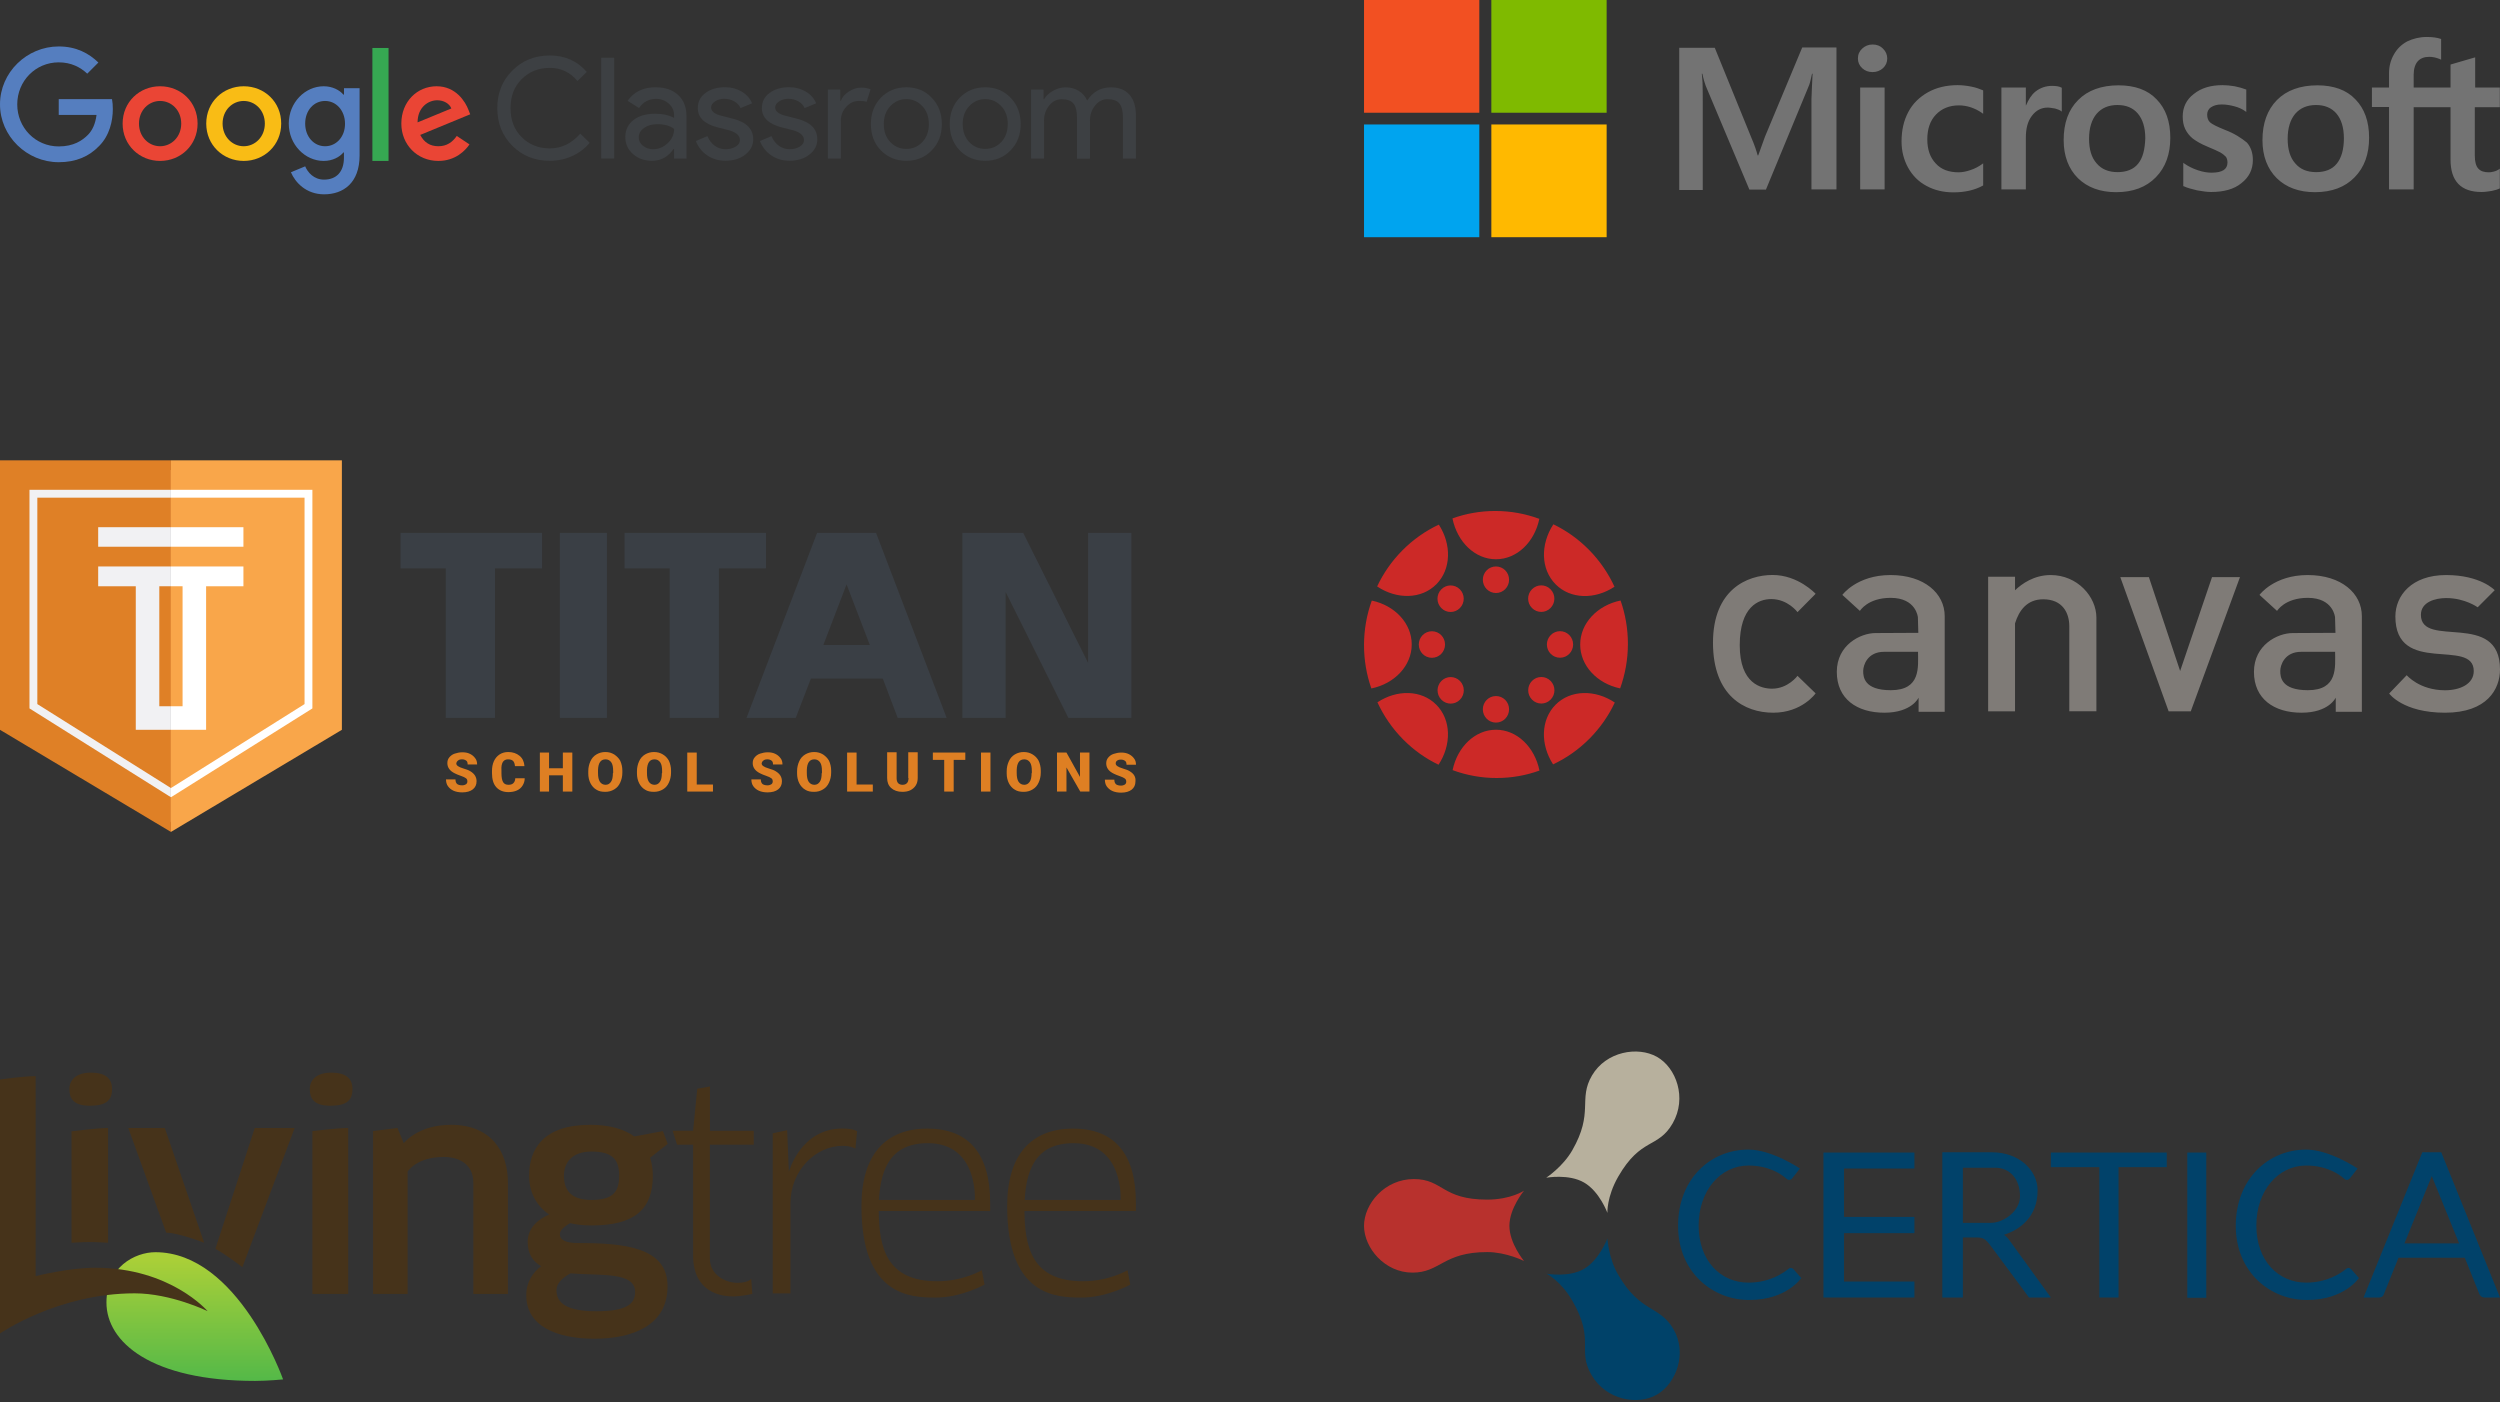 <svg width="592" height="332" viewBox="0 0 592 332" fill="none" xmlns="http://www.w3.org/2000/svg">
<rect x="0" y="0" width="592" height="332" fill="#333333" stroke="none"/>
<g clip-path="url(#clip0)">
<path d="M13.908 23.47V27.22H22.859C22.587 29.328 21.879 30.864 20.824 31.934C19.514 33.244 17.479 34.675 13.908 34.675C8.393 34.675 4.084 30.232 4.084 24.72C4.084 19.208 8.393 14.765 13.908 14.765C16.877 14.765 19.061 15.94 20.659 17.446L23.296 14.81C21.066 12.642 18.082 11 13.908 11C6.359 11 0 17.145 0 24.705C0 32.265 6.359 38.41 13.908 38.41C17.992 38.41 21.066 37.069 23.477 34.569C25.948 32.099 26.716 28.62 26.716 25.819C26.716 24.946 26.656 24.148 26.52 23.47H13.908Z" fill="#557EBF"/>
<path d="M37.912 20.428C33.03 20.428 29.037 24.148 29.037 29.268C29.037 34.358 33.03 38.108 37.912 38.108C42.794 38.108 46.788 34.358 46.788 29.268C46.788 24.133 42.81 20.428 37.912 20.428ZM37.912 34.63C35.23 34.63 32.91 32.416 32.91 29.268C32.91 26.09 35.23 23.907 37.912 23.907C40.594 23.907 42.915 26.09 42.915 29.268C42.915 32.416 40.594 34.63 37.912 34.63Z" fill="#EA4535"/>
<path d="M81.444 22.401H81.308C80.435 21.361 78.762 20.428 76.652 20.428C72.237 20.428 68.38 24.283 68.38 29.268C68.38 34.238 72.237 38.108 76.652 38.108C78.777 38.108 80.45 37.16 81.308 36.105H81.444V37.34C81.444 40.714 79.636 42.536 76.728 42.536C74.347 42.536 72.87 40.834 72.267 39.389L68.892 40.789C69.872 43.139 72.448 46.015 76.743 46.015C81.293 46.015 85.151 43.334 85.151 36.798V20.88H81.459V22.401H81.444ZM76.984 34.63C74.302 34.63 72.267 32.34 72.267 29.268C72.267 26.151 74.302 23.907 76.984 23.907C79.636 23.907 81.7 26.196 81.7 29.298C81.715 32.386 79.636 34.63 76.984 34.63Z" fill="#557EBF"/>
<path d="M57.712 20.428C52.83 20.428 48.837 24.148 48.837 29.268C48.837 34.358 52.83 38.108 57.712 38.108C62.594 38.108 66.587 34.358 66.587 29.268C66.603 24.133 62.609 20.428 57.712 20.428ZM57.712 34.63C55.03 34.63 52.709 32.416 52.709 29.268C52.709 26.09 55.03 23.907 57.712 23.907C60.394 23.907 62.715 26.09 62.715 29.268C62.715 32.416 60.394 34.63 57.712 34.63Z" fill="#F9BC15"/>
<path d="M88.18 11.361H92.007V38.108H88.18V11.361Z" fill="#36A852"/>
<path d="M103.806 34.63C101.832 34.63 100.431 33.726 99.511 31.949L111.34 27.069L110.948 26.06C110.21 24.087 107.965 20.428 103.384 20.428C98.833 20.428 95.036 24.012 95.036 29.268C95.036 34.238 98.788 38.108 103.806 38.108C107.859 38.108 110.21 35.623 111.174 34.193L108.161 32.19C107.166 33.651 105.795 34.63 103.806 34.63ZM103.535 23.741C105.102 23.741 106.443 24.554 106.88 25.684L98.879 28.982C98.894 25.277 101.531 23.741 103.535 23.741Z" fill="#EA4535"/>
<path d="M130.175 38.078C126.634 38.078 123.681 36.889 121.3 34.509C118.949 32.13 117.759 29.163 117.759 25.609C117.759 22.054 118.934 19.102 121.3 16.738C123.651 14.344 126.619 13.139 130.175 13.139C133.776 13.139 136.7 14.434 138.945 17.039L136.745 19.178C135.027 17.115 132.842 16.075 130.175 16.075C127.523 16.075 125.323 16.964 123.53 18.741C121.767 20.503 120.893 22.792 120.893 25.609C120.893 28.425 121.767 30.714 123.53 32.476C125.308 34.253 127.523 35.142 130.175 35.142C132.948 35.142 135.374 33.982 137.408 31.648L139.638 33.816C138.508 35.172 137.107 36.226 135.464 36.964C133.822 37.702 132.059 38.078 130.175 38.078Z" fill="#3D4043"/>
<path d="M145.439 13.666V37.536H142.365V13.666H145.439Z" fill="#3D4043"/>
<path d="M155.219 20.669C157.494 20.669 159.272 21.271 160.583 22.491C161.894 23.696 162.557 25.368 162.557 27.476V37.551H159.619V35.277H159.483C158.217 37.145 156.53 38.079 154.42 38.079C152.612 38.079 151.105 37.551 149.899 36.482C148.694 35.413 148.076 34.088 148.076 32.476C148.076 30.789 148.709 29.449 149.99 28.44C151.271 27.431 152.973 26.934 155.113 26.934C156.936 26.934 158.443 27.265 159.619 27.928V27.235C159.619 26.166 159.197 25.262 158.353 24.524C157.509 23.786 156.514 23.41 155.384 23.41C153.667 23.41 152.31 24.133 151.316 25.579L148.619 23.877C150.11 21.738 152.31 20.669 155.219 20.669ZM151.256 32.536C151.256 33.335 151.602 33.997 152.28 34.539C152.958 35.066 153.757 35.338 154.661 35.338C155.957 35.338 157.102 34.856 158.112 33.907C159.121 32.958 159.634 31.829 159.634 30.533C158.684 29.78 157.343 29.404 155.625 29.404C154.375 29.404 153.335 29.705 152.506 30.308C151.662 30.91 151.256 31.648 151.256 32.536Z" fill="#3D4043"/>
<path d="M178.364 33.003C178.364 34.418 177.746 35.623 176.495 36.602C175.245 37.581 173.677 38.063 171.794 38.063C170.151 38.063 168.705 37.641 167.454 36.783C166.204 35.924 165.315 34.795 164.787 33.394L167.514 32.235C167.921 33.214 168.494 33.967 169.262 34.524C170.031 35.066 170.875 35.337 171.779 35.337C172.758 35.337 173.572 35.126 174.235 34.705C174.898 34.283 175.214 33.786 175.214 33.199C175.214 32.159 174.416 31.391 172.819 30.894L170.016 30.186C166.836 29.388 165.239 27.852 165.239 25.593C165.239 24.102 165.842 22.912 167.062 22.009C168.283 21.105 169.82 20.653 171.719 20.653C173.165 20.653 174.476 21 175.636 21.692C176.797 22.385 177.625 23.304 178.092 24.464L175.365 25.593C175.049 24.9 174.551 24.373 173.843 23.982C173.135 23.59 172.366 23.394 171.493 23.394C170.694 23.394 169.971 23.59 169.338 23.997C168.705 24.403 168.388 24.885 168.388 25.457C168.388 26.391 169.262 27.054 171.025 27.461L173.497 28.093C176.751 28.906 178.364 30.533 178.364 33.003Z" fill="#3D4043"/>
<path d="M193.538 33.003C193.538 34.418 192.92 35.623 191.669 36.602C190.418 37.581 188.851 38.063 186.968 38.063C185.325 38.063 183.879 37.641 182.628 36.783C181.377 35.924 180.488 34.795 179.961 33.394L182.688 32.235C183.095 33.214 183.668 33.967 184.436 34.524C185.205 35.066 186.049 35.337 186.953 35.337C187.932 35.337 188.746 35.126 189.409 34.705C190.072 34.283 190.388 33.786 190.388 33.199C190.388 32.159 189.59 31.391 187.992 30.894L185.19 30.186C182.01 29.388 180.413 27.852 180.413 25.593C180.413 24.102 181.016 22.912 182.236 22.009C183.457 21.105 184.994 20.653 186.892 20.653C188.339 20.653 189.65 21 190.81 21.692C191.97 22.385 192.799 23.304 193.266 24.464L190.539 25.593C190.223 24.9 189.725 24.373 189.017 23.982C188.309 23.59 187.54 23.394 186.666 23.394C185.868 23.394 185.144 23.59 184.512 23.997C183.879 24.403 183.562 24.885 183.562 25.457C183.562 26.391 184.436 27.054 186.199 27.461L188.67 28.093C191.925 28.906 193.538 30.533 193.538 33.003Z" fill="#3D4043"/>
<path d="M199.113 37.536H196.039V21.211H198.977V23.877H199.113C199.429 23.003 200.062 22.265 201.027 21.663C201.991 21.045 202.94 20.744 203.875 20.744C204.764 20.744 205.517 20.88 206.15 21.151L205.216 24.118C204.839 23.967 204.236 23.892 203.407 23.892C202.247 23.892 201.238 24.359 200.394 25.292C199.535 26.226 199.113 27.31 199.113 28.56V37.536Z" fill="#3D4043"/>
<path d="M206.225 29.374C206.225 26.859 207.008 24.78 208.59 23.139C210.188 21.497 212.207 20.669 214.633 20.669C217.059 20.669 219.063 21.497 220.63 23.139C222.227 24.78 223.026 26.859 223.026 29.374C223.026 31.904 222.227 33.982 220.63 35.609C219.048 37.25 217.044 38.079 214.633 38.079C212.207 38.079 210.203 37.25 208.59 35.609C207.008 33.967 206.225 31.889 206.225 29.374ZM209.283 29.374C209.283 31.136 209.796 32.551 210.82 33.636C211.845 34.72 213.111 35.262 214.618 35.262C216.124 35.262 217.39 34.72 218.415 33.636C219.44 32.551 219.952 31.121 219.952 29.374C219.952 27.642 219.44 26.226 218.415 25.142C217.375 24.027 216.094 23.47 214.618 23.47C213.126 23.47 211.86 24.027 210.82 25.142C209.796 26.226 209.283 27.642 209.283 29.374Z" fill="#3D4043"/>
<path d="M224.895 29.374C224.895 26.859 225.678 24.78 227.26 23.139C228.858 21.497 230.877 20.669 233.303 20.669C235.729 20.669 237.733 21.497 239.3 23.139C240.897 24.78 241.696 26.859 241.696 29.374C241.696 31.904 240.897 33.982 239.3 35.609C237.718 37.25 235.714 38.079 233.303 38.079C230.877 38.079 228.873 37.25 227.26 35.609C225.693 33.967 224.895 31.889 224.895 29.374ZM227.968 29.374C227.968 31.136 228.481 32.551 229.505 33.636C230.53 34.72 231.796 35.262 233.303 35.262C234.81 35.262 236.075 34.72 237.1 33.636C238.125 32.551 238.637 31.121 238.637 29.374C238.637 27.642 238.125 26.226 237.1 25.142C236.06 24.027 234.779 23.47 233.303 23.47C231.811 23.47 230.545 24.027 229.505 25.142C228.481 26.226 227.968 27.642 227.968 29.374Z" fill="#3D4043"/>
<path d="M247.241 37.536H244.167V21.211H247.105V23.485H247.241C247.708 22.687 248.431 22.024 249.396 21.482C250.36 20.955 251.324 20.684 252.274 20.684C253.479 20.684 254.534 20.955 255.438 21.512C256.342 22.069 257.02 22.837 257.442 23.816C258.798 21.723 260.682 20.684 263.078 20.684C264.961 20.684 266.423 21.256 267.448 22.416C268.472 23.575 268.985 25.217 268.985 27.355V37.551H265.911V27.822C265.911 26.286 265.624 25.187 265.082 24.509C264.524 23.831 263.59 23.485 262.279 23.485C261.104 23.485 260.109 23.982 259.311 24.991C258.512 26 258.105 27.175 258.105 28.53V37.566H255.031V27.837C255.031 26.301 254.745 25.202 254.203 24.524C253.645 23.846 252.711 23.5 251.4 23.5C250.224 23.5 249.23 23.997 248.431 25.006C247.633 26 247.226 27.19 247.226 28.545V37.536H247.241Z" fill="#3D4043"/>
</g>
<path d="M357.351 167.966C357.351 169.709 355.966 171.11 354.244 171.11C352.521 171.11 351.136 169.709 351.136 167.966C351.136 166.224 352.521 164.823 354.244 164.823C355.966 164.823 357.351 166.224 357.351 167.966ZM354.244 172.801C349.279 172.801 345.107 176.868 343.976 182.369C347.218 183.565 350.731 184.231 354.396 184.231C357.959 184.231 361.371 183.616 364.546 182.471C363.414 176.919 359.243 172.801 354.244 172.801ZM367.18 161.235C368.396 162.465 368.396 164.447 367.18 165.677C365.964 166.907 364.005 166.907 362.789 165.677C361.573 164.447 361.573 162.465 362.789 161.235C363.988 160.005 365.964 160.005 367.18 161.235ZM368.346 166.89C364.833 170.444 364.731 176.304 367.771 181.002C370.896 179.533 373.851 177.483 376.435 174.869C378.952 172.323 380.944 169.436 382.38 166.36C377.719 163.234 371.875 163.319 368.346 166.89ZM369.41 149.463C371.132 149.463 372.517 150.864 372.517 152.607C372.517 154.35 371.132 155.751 369.41 155.751C367.687 155.751 366.302 154.35 366.302 152.607C366.302 150.881 367.704 149.463 369.41 149.463ZM374.189 152.624C374.189 157.647 378.209 161.867 383.647 163.012C384.829 159.731 385.487 156.178 385.487 152.47C385.487 148.865 384.879 145.414 383.748 142.202C378.276 143.33 374.189 147.567 374.189 152.624ZM362.772 139.537C363.988 138.307 365.947 138.307 367.163 139.537C368.379 140.767 368.379 142.749 367.163 143.979C365.947 145.209 363.988 145.209 362.772 143.979C361.556 142.749 361.556 140.767 362.772 139.537ZM368.363 138.358C371.875 141.912 377.668 142.014 382.312 138.939C380.86 135.778 378.833 132.789 376.249 130.175C373.733 127.629 370.879 125.613 367.839 124.161C364.748 128.876 364.816 134.77 368.363 138.358ZM351.136 137.282C351.136 135.539 352.521 134.138 354.244 134.138C355.966 134.138 357.351 135.539 357.351 137.282C357.351 139.025 355.966 140.425 354.244 140.425C352.521 140.425 351.136 139.007 351.136 137.282ZM354.244 132.43C359.209 132.43 363.38 128.364 364.512 122.862C361.269 121.666 357.757 121 354.092 121C350.528 121 347.117 121.615 343.942 122.76C345.073 128.312 349.245 132.43 354.244 132.43ZM341.307 143.996C340.091 142.766 340.091 140.784 341.307 139.554C342.523 138.324 344.482 138.324 345.698 139.554C346.914 140.784 346.914 142.766 345.698 143.996C344.499 145.226 342.523 145.226 341.307 143.996ZM340.142 138.341C343.655 134.787 343.756 128.927 340.716 124.229C337.592 125.698 334.636 127.749 332.052 130.362C329.536 132.908 327.543 135.795 326.107 138.871C330.769 141.997 336.612 141.912 340.142 138.341ZM339.078 155.768C337.355 155.768 335.97 154.367 335.97 152.624C335.97 150.881 337.355 149.48 339.078 149.48C340.8 149.48 342.185 150.881 342.185 152.624C342.185 154.367 340.784 155.768 339.078 155.768ZM334.298 152.607C334.298 147.584 330.279 143.364 324.841 142.219C323.659 145.5 323 149.053 323 152.761C323 156.366 323.608 159.817 324.74 163.029C330.211 161.901 334.298 157.664 334.298 152.607ZM345.715 165.694C344.499 166.924 342.54 166.924 341.324 165.694C340.108 164.464 340.108 162.482 341.324 161.252C342.54 160.022 344.499 160.022 345.715 161.252C346.931 162.482 346.931 164.464 345.715 165.694ZM340.125 166.89C336.612 163.336 330.819 163.234 326.175 166.309C327.627 169.47 329.654 172.46 332.238 175.074C334.754 177.619 337.609 179.635 340.648 181.087C343.739 176.372 343.672 170.461 340.125 166.89Z" fill="#CC2927"/>
<path d="M429.938 140.613L425.649 144.953C425.649 144.953 423.369 141.861 419.434 141.861C416.427 141.861 411.969 143.655 411.969 152.795C411.969 161.935 417.103 163.08 419.619 163.08C423.419 163.08 425.649 160.039 425.649 160.039L429.938 164.191C429.938 164.191 426.729 168.769 419.907 168.769C413.084 168.769 405.636 164.737 405.636 152.197C405.636 139.657 413.675 136.154 419.755 136.154C425.834 136.154 429.938 140.613 429.938 140.613ZM460.506 145.91C460.506 151.309 460.506 168.547 460.506 168.547H454.325V165.199C454.325 165.199 452.738 168.769 446.219 168.769C439.7 168.769 434.954 165.489 434.954 159.099C434.954 152.71 440.561 149.908 444.142 149.908C447.722 149.908 454.258 149.856 454.258 149.856L454.156 146.166C454.156 146.166 453.768 141.57 447.705 141.57C442.25 141.57 440.426 144.663 440.426 144.663L436.271 140.87C436.271 140.87 439.683 136.171 447.671 136.171C455.659 136.171 460.506 140.511 460.506 145.91ZM454.19 154.35C453.65 154.35 450.036 154.35 446.134 154.35C442.233 154.35 441.203 157.493 441.203 158.894C441.203 160.295 441.406 163.439 447.739 163.439C454.933 163.439 454.19 157.903 454.19 154.35ZM559.287 145.91C559.287 151.309 559.287 168.547 559.287 168.547H553.106V165.199C553.106 165.199 551.519 168.769 545 168.769C538.481 168.769 533.735 165.489 533.735 159.099C533.735 152.71 539.342 149.908 542.922 149.908C546.503 149.908 553.039 149.856 553.039 149.856L552.937 146.166C552.937 146.166 552.549 141.57 546.486 141.57C541.031 141.57 539.207 144.663 539.207 144.663L535.052 140.87C535.052 140.87 538.464 136.171 546.452 136.171C554.44 136.171 559.287 140.511 559.287 145.91ZM552.954 154.35C552.414 154.35 548.8 154.35 544.898 154.35C540.997 154.35 539.967 157.493 539.967 158.894C539.967 160.295 540.17 163.439 546.503 163.439C553.697 163.439 552.954 157.903 552.954 154.35ZM485.603 136.171C481.651 136.171 478.763 138.239 477.159 139.776V136.564H470.792V168.445H477.159V147.618C478.104 144.543 480.013 141.912 483.829 141.912C488.474 141.912 490.011 145.209 490.011 148.302C490.011 153.94 490.011 168.428 490.011 168.428H496.428C496.428 168.428 496.428 151.24 496.428 146.251C496.411 141.263 491.919 136.171 485.603 136.171ZM523.805 136.667L516.255 158.894L508.858 136.667H502.086L513.536 168.445H518.772L530.425 136.667H523.805V136.667ZM586.714 143.808L590.751 139.759C590.751 139.759 587.424 136.171 579.233 136.171C571.042 136.171 567.225 141.075 567.225 145.978C567.225 160.176 585.785 150.916 585.785 158.911C585.785 161.987 582.526 163.456 578.996 163.456C572.899 163.456 569.91 159.885 569.91 159.885L565.756 164.225C565.756 164.225 568.981 168.769 578.979 168.769C588.977 168.769 592 163.165 592 158.518C592 144.423 573.271 153.718 573.271 145.585C573.271 142.544 576.682 141.621 579.266 141.621C583.708 141.621 586.714 143.808 586.714 143.808Z" fill="#7F7B77"/>
<g clip-path="url(#clip1)">
<path d="M417.951 32.356L416.348 36.798H416.214C415.947 35.796 415.457 34.272 414.655 32.443L406.06 11.322H397.643V44.985H403.21V24.212C403.21 22.906 403.21 21.425 403.165 19.596C403.121 18.682 403.031 17.985 402.987 17.462H403.121C403.388 18.769 403.7 19.727 403.922 20.337L414.255 44.898H418.174L428.417 20.119C428.64 19.553 428.863 18.421 429.085 17.462H429.219C429.085 19.945 428.996 22.166 428.952 23.516V44.854H434.875V11.235H426.769L417.951 32.356ZM440.487 20.729H446.276V44.854H440.487V20.729ZM443.426 10.538C442.446 10.538 441.645 10.887 440.977 11.496C440.308 12.106 439.952 12.89 439.952 13.848C439.952 14.762 440.308 15.546 440.977 16.156C441.645 16.766 442.446 17.071 443.426 17.071C444.406 17.071 445.252 16.722 445.876 16.156C446.544 15.546 446.9 14.762 446.9 13.848C446.9 12.934 446.544 12.15 445.876 11.496C445.297 10.887 444.45 10.538 443.426 10.538ZM466.808 20.511C465.739 20.293 464.625 20.163 463.556 20.163C460.929 20.163 458.524 20.729 456.52 21.861C454.516 22.993 452.912 24.561 451.888 26.52C450.819 28.524 450.285 30.832 450.285 33.488C450.285 35.796 450.819 37.843 451.843 39.715C452.868 41.544 454.293 43.025 456.208 44.027C458.034 45.028 460.172 45.551 462.577 45.551C465.338 45.551 467.698 44.985 469.569 43.94L469.613 43.896V38.67L469.391 38.844C468.545 39.454 467.565 39.977 466.585 40.282C465.561 40.63 464.625 40.804 463.824 40.804C461.508 40.804 459.682 40.151 458.39 38.714C457.054 37.32 456.386 35.404 456.386 33.009C456.386 30.527 457.054 28.567 458.435 27.13C459.815 25.693 461.641 24.953 463.868 24.953C465.739 24.953 467.654 25.562 469.391 26.782L469.613 26.956V21.425L469.569 21.382C468.812 21.077 467.966 20.729 466.808 20.511ZM485.914 20.337C484.489 20.337 483.152 20.772 481.995 21.687C481.015 22.471 480.347 23.603 479.768 24.953H479.723V20.729H473.933V44.854H479.723V32.53C479.723 30.44 480.169 28.698 481.148 27.435C482.128 26.128 483.375 25.475 484.889 25.475C485.424 25.475 485.958 25.606 486.626 25.693C487.25 25.867 487.695 26.041 488.007 26.259L488.23 26.433V20.772L488.096 20.729C487.695 20.467 486.894 20.337 485.914 20.337ZM501.68 20.206C497.627 20.206 494.376 21.382 492.104 23.69C489.788 25.998 488.675 29.177 488.675 33.183C488.675 36.928 489.833 39.977 492.06 42.198C494.287 44.375 497.315 45.507 501.101 45.507C505.064 45.507 508.227 44.331 510.498 41.98C512.814 39.628 513.927 36.493 513.927 32.617C513.927 28.785 512.858 25.737 510.676 23.516C508.583 21.295 505.51 20.206 501.68 20.206ZM506.311 38.757C505.243 40.107 503.55 40.761 501.457 40.761C499.364 40.761 497.671 40.107 496.469 38.67C495.266 37.32 494.687 35.361 494.687 32.878C494.687 30.309 495.311 28.349 496.469 26.956C497.671 25.562 499.319 24.866 501.412 24.866C503.461 24.866 505.064 25.519 506.222 26.869C507.38 28.219 508.004 30.178 508.004 32.748C507.915 35.361 507.425 37.407 506.311 38.757ZM526.843 30.745C525.017 30.004 523.859 29.438 523.324 28.959C522.879 28.524 522.656 27.914 522.656 27.13C522.656 26.477 522.924 25.824 523.592 25.388C524.26 24.953 525.017 24.735 526.13 24.735C527.11 24.735 528.134 24.909 529.114 25.171C530.094 25.432 530.985 25.824 531.697 26.346L531.92 26.52V21.208L531.786 21.164C531.118 20.903 530.227 20.642 529.159 20.424C528.09 20.25 527.11 20.163 526.308 20.163C523.547 20.163 521.276 20.816 519.494 22.253C517.713 23.603 516.867 25.432 516.867 27.566C516.867 28.698 517.045 29.699 517.446 30.527C517.846 31.354 518.425 32.138 519.227 32.791C520.029 33.401 521.187 34.098 522.79 34.751C524.126 35.317 525.15 35.753 525.774 36.101C526.397 36.449 526.798 36.841 527.11 37.146C527.333 37.495 527.466 37.93 527.466 38.496C527.466 40.107 526.219 40.891 523.681 40.891C522.701 40.891 521.676 40.717 520.474 40.325C519.272 39.933 518.158 39.367 517.223 38.714L517 38.54V44.07L517.134 44.114C517.98 44.506 519.004 44.767 520.251 45.072C521.498 45.29 522.612 45.464 523.592 45.464C526.576 45.464 529.025 44.81 530.762 43.373C532.543 41.98 533.479 40.194 533.479 37.886C533.479 36.275 533.033 34.838 532.053 33.749C530.762 32.704 529.159 31.616 526.843 30.745ZM548.755 20.206C544.702 20.206 541.451 21.382 539.179 23.69C536.908 25.998 535.75 29.177 535.75 33.183C535.75 36.928 536.908 39.977 539.135 42.198C541.362 44.375 544.39 45.507 548.176 45.507C552.139 45.507 555.301 44.331 557.573 41.98C559.889 39.628 561.002 36.493 561.002 32.617C561.002 28.785 559.933 25.737 557.751 23.516C555.658 21.295 552.585 20.206 548.755 20.206ZM553.342 38.757C552.273 40.107 550.581 40.761 548.487 40.761C546.35 40.761 544.702 40.107 543.499 38.67C542.297 37.32 541.718 35.361 541.718 32.878C541.718 30.309 542.341 28.349 543.499 26.956C544.702 25.562 546.35 24.866 548.443 24.866C550.447 24.866 552.095 25.519 553.253 26.869C554.411 28.219 555.034 30.178 555.034 32.748C555.034 35.361 554.455 37.407 553.342 38.757ZM591.955 25.388V20.729H586.121V13.587L585.943 13.63L580.42 15.242L580.286 15.285V20.729H571.557V17.68C571.557 16.287 571.914 15.198 572.537 14.501C573.161 13.805 574.096 13.456 575.254 13.456C576.055 13.456 576.902 13.63 577.837 14.022L578.06 14.153V9.232L577.926 9.188C577.124 8.927 576.055 8.753 574.675 8.753C572.938 8.753 571.424 9.145 570.043 9.798C568.662 10.538 567.638 11.54 566.881 12.89C566.124 14.196 565.723 15.677 565.723 17.375V20.729H561.67V25.345H565.723V44.854H571.557V25.388H580.286V37.799C580.286 42.894 582.736 45.464 587.635 45.464C588.437 45.464 589.283 45.333 590.084 45.203C590.931 45.028 591.554 44.81 591.91 44.636L591.955 44.593V39.933L591.732 40.107C591.376 40.325 591.064 40.499 590.53 40.63C590.084 40.761 589.684 40.804 589.372 40.804C588.214 40.804 587.412 40.543 586.833 39.89C586.299 39.28 586.032 38.278 586.032 36.798V25.388H591.955Z" fill="#737373"/>
<path d="M323 0H350.301V26.695H323V0Z" fill="#F25022"/>
<path d="M353.151 0H380.452V26.695H353.151V0Z" fill="#7FBA00"/>
<path d="M323 29.481H350.301V56.176H323V29.481Z" fill="#00A4EF"/>
<path d="M353.151 29.481H380.452V56.176H353.151V29.481Z" fill="#FFB900"/>
</g>
<path d="M40.478 194.69L2.818 171.408V111.309H40.478V194.69Z" fill="#F1F1F3"/>
<path d="M40.478 194.69L78.138 171.408V111.309H40.478V194.69Z" fill="white"/>
<path d="M40.478 138.825H37.724V167.239H40.478V138.825Z" fill="#DF8026"/>
<path d="M6.981 167.752V115.991H40.478V109H0V172.819L40.478 197V188.79L6.981 167.752Z" fill="#DF8026"/>
<path d="M8.839 166.726L40.478 186.61V172.82H32.152V138.825H23.25V134.143H40.478V129.461H23.25V124.843H40.478V117.852H8.839V166.726Z" fill="#DF8026"/>
<path d="M43.233 138.825H40.478V167.239H43.233V138.825Z" fill="#F9A64A"/>
<path d="M73.975 167.752V115.991H40.478V109H80.957V172.819L40.478 197V188.79L73.975 167.752Z" fill="#F9A64A"/>
<path d="M72.118 166.726L40.478 186.61V172.82H48.805V138.825H57.643V134.143H40.478V129.461H57.643V124.843H40.478V117.852H72.118V166.726Z" fill="#F9A64A"/>
<path d="M108.496 180.067C108.753 179.874 109.009 179.81 109.457 179.81C109.841 179.81 110.162 179.939 110.418 180.131C110.674 180.323 110.738 180.644 110.738 181.029H112.98C112.98 180.452 112.852 179.939 112.531 179.554C112.211 179.105 111.827 178.784 111.314 178.527C110.802 178.271 110.226 178.143 109.521 178.143C108.817 178.143 108.24 178.271 107.664 178.463C107.087 178.656 106.703 178.976 106.383 179.361C106.063 179.746 105.934 180.195 105.934 180.708C105.934 181.734 106.511 182.568 107.728 183.146C108.112 183.338 108.56 183.53 109.137 183.723C109.713 183.915 110.098 184.108 110.354 184.3C110.61 184.492 110.674 184.749 110.674 185.07C110.674 185.326 110.546 185.583 110.354 185.711C110.162 185.839 109.841 185.968 109.457 185.968C108.881 185.968 108.496 185.839 108.24 185.647C107.984 185.39 107.856 185.07 107.856 184.557H105.614C105.614 185.134 105.742 185.711 106.063 186.16C106.383 186.609 106.831 186.994 107.408 187.25C107.984 187.507 108.689 187.635 109.457 187.635C110.546 187.635 111.379 187.379 111.955 186.93C112.531 186.481 112.852 185.839 112.852 185.006C112.852 183.979 112.339 183.21 111.379 182.632C110.994 182.376 110.418 182.183 109.777 181.991C109.137 181.799 108.689 181.606 108.432 181.414C108.176 181.221 108.048 181.029 108.048 180.772C108.112 180.452 108.24 180.259 108.496 180.067Z" fill="#DE7F23"/>
<path d="M119.064 180.452C119.32 180.067 119.704 179.811 120.281 179.811C120.857 179.811 121.241 179.939 121.498 180.196C121.754 180.452 121.882 180.837 121.946 181.414H124.188C124.124 180.388 123.739 179.554 123.035 178.977C122.33 178.4 121.434 178.079 120.345 178.079C119.576 178.079 118.872 178.272 118.295 178.656C117.719 179.041 117.271 179.554 116.95 180.26C116.63 180.965 116.502 181.735 116.502 182.633V183.082C116.502 184.493 116.822 185.648 117.527 186.417C118.231 187.187 119.192 187.572 120.409 187.572C121.113 187.572 121.818 187.444 122.394 187.187C122.971 186.93 123.419 186.546 123.739 186.032C124.06 185.519 124.252 184.942 124.252 184.301H122.01C122.01 184.814 121.818 185.199 121.562 185.455C121.306 185.712 120.921 185.84 120.409 185.84C119.832 185.84 119.384 185.648 119.128 185.199C118.872 184.75 118.744 184.044 118.744 183.082V182.441C118.68 181.543 118.808 180.901 119.064 180.452Z" fill="#DE7F23"/>
<path d="M133.283 181.927H130.016V178.207H127.839V187.443H130.016V183.595H133.283V187.443H135.525V178.207H133.283V181.927Z" fill="#DE7F23"/>
<path d="M145.452 178.656C144.812 178.272 144.171 178.079 143.339 178.079C142.57 178.079 141.866 178.272 141.225 178.656C140.585 179.041 140.136 179.554 139.816 180.26C139.496 180.965 139.304 181.735 139.304 182.633V183.146C139.304 184.044 139.496 184.814 139.816 185.455C140.136 186.097 140.649 186.674 141.225 186.995C141.802 187.379 142.506 187.508 143.339 187.508C144.107 187.508 144.812 187.315 145.452 186.93C146.093 186.546 146.541 186.032 146.861 185.327C147.182 184.621 147.374 183.852 147.374 182.954V182.505C147.374 181.607 147.182 180.837 146.861 180.132C146.541 179.554 146.029 179.041 145.452 178.656ZM145.132 183.082C145.132 183.98 145.004 184.685 144.684 185.134C144.363 185.583 143.979 185.84 143.403 185.84C142.826 185.84 142.378 185.583 142.058 185.134C141.738 184.621 141.609 183.98 141.609 183.018V182.312C141.673 180.645 142.25 179.811 143.403 179.811C143.979 179.811 144.428 180.067 144.748 180.516C145.068 180.965 145.196 181.671 145.196 182.633V183.082H145.132Z" fill="#DE7F23"/>
<path d="M156.981 178.656C156.34 178.272 155.7 178.079 154.867 178.079C154.098 178.079 153.394 178.272 152.753 178.656C152.113 179.041 151.665 179.554 151.344 180.26C151.024 180.965 150.832 181.735 150.832 182.633V183.146C150.832 184.044 151.024 184.814 151.344 185.455C151.665 186.097 152.177 186.674 152.753 186.995C153.33 187.379 154.034 187.508 154.867 187.508C155.636 187.508 156.34 187.315 156.981 186.93C157.621 186.546 158.069 186.032 158.39 185.327C158.71 184.621 158.902 183.852 158.902 182.954V182.505C158.902 181.607 158.71 180.837 158.39 180.132C158.069 179.554 157.621 179.041 156.981 178.656ZM156.724 183.082C156.724 183.98 156.596 184.685 156.276 185.134C155.956 185.583 155.572 185.84 154.995 185.84C154.419 185.84 153.97 185.583 153.65 185.134C153.33 184.621 153.202 183.98 153.202 183.018V182.312C153.266 180.645 153.842 179.811 154.995 179.811C155.572 179.811 156.02 180.067 156.34 180.516C156.66 180.965 156.788 181.671 156.788 182.633V183.082H156.724Z" fill="#DE7F23"/>
<path d="M164.987 178.207H162.745V187.443H168.83V185.776H164.987V178.207Z" fill="#DE7F23"/>
<path d="M180.806 180.068C181.062 179.875 181.318 179.811 181.767 179.811C182.151 179.811 182.471 179.939 182.727 180.132C182.984 180.324 183.048 180.645 183.048 181.03H185.289C185.289 180.453 185.161 179.939 184.841 179.555C184.521 179.106 184.136 178.785 183.624 178.528C183.112 178.272 182.535 178.144 181.831 178.144C181.126 178.144 180.55 178.272 179.973 178.464C179.397 178.657 179.013 178.977 178.692 179.362C178.372 179.747 178.244 180.196 178.244 180.709C178.244 181.735 178.821 182.569 180.037 183.146C180.422 183.339 180.87 183.531 181.446 183.724C182.023 183.916 182.407 184.109 182.663 184.301C182.92 184.493 182.984 184.75 182.984 185.071C182.984 185.327 182.855 185.584 182.663 185.712C182.471 185.84 182.151 185.969 181.767 185.969C181.19 185.969 180.806 185.84 180.55 185.648C180.294 185.391 180.165 185.071 180.165 184.558H177.924C177.924 185.135 178.052 185.712 178.372 186.161C178.692 186.61 179.141 186.995 179.717 187.251C180.294 187.508 180.998 187.636 181.767 187.636C182.855 187.636 183.688 187.38 184.265 186.931C184.841 186.482 185.161 185.84 185.161 185.007C185.161 183.98 184.649 183.211 183.688 182.633C183.304 182.377 182.727 182.184 182.087 181.992C181.446 181.8 180.998 181.607 180.742 181.415C180.486 181.222 180.358 181.03 180.358 180.773C180.422 180.453 180.55 180.26 180.806 180.068Z" fill="#DE7F23"/>
<path d="M194.897 178.656C194.256 178.272 193.616 178.079 192.783 178.079C192.014 178.079 191.31 178.272 190.669 178.656C190.029 179.041 189.581 179.554 189.26 180.26C188.94 180.965 188.748 181.735 188.748 182.633V183.146C188.748 184.044 188.94 184.814 189.26 185.455C189.581 186.097 190.093 186.674 190.669 186.995C191.246 187.379 191.95 187.508 192.783 187.508C193.616 187.508 194.256 187.315 194.897 186.93C195.537 186.546 195.985 186.032 196.306 185.327C196.626 184.621 196.818 183.852 196.818 182.954V182.505C196.818 181.607 196.626 180.837 196.306 180.132C195.985 179.554 195.473 179.041 194.897 178.656ZM194.576 183.082C194.576 183.98 194.448 184.685 194.128 185.134C193.808 185.583 193.424 185.84 192.847 185.84C192.271 185.84 191.822 185.583 191.502 185.134C191.182 184.621 191.054 183.98 191.054 183.018V182.312C191.118 180.645 191.694 179.811 192.847 179.811C193.424 179.811 193.872 180.067 194.192 180.516C194.512 180.965 194.64 181.671 194.64 182.633V183.082H194.576Z" fill="#DE7F23"/>
<path d="M202.838 178.207H200.597V187.443H206.681V185.776H202.838V178.207Z" fill="#DE7F23"/>
<path d="M215.136 184.237C215.136 184.814 215.008 185.199 214.752 185.456C214.495 185.712 214.175 185.84 213.727 185.84C212.83 185.84 212.318 185.327 212.318 184.301V178.144H210.076V184.237C210.076 185.263 210.396 186.033 211.037 186.61C211.677 187.187 212.574 187.508 213.663 187.508C214.431 187.508 215.072 187.38 215.584 187.123C216.097 186.867 216.545 186.482 216.865 185.969C217.185 185.455 217.314 184.878 217.314 184.173V178.144H215.072V184.237H215.136Z" fill="#DE7F23"/>
<path d="M220.9 179.939H223.59V187.443H225.832V179.939H228.586V178.207H220.9V179.939Z" fill="#DE7F23"/>
<path d="M234.542 178.207H232.301V187.443H234.542V178.207Z" fill="#DE7F23"/>
<path d="M244.533 178.656C243.893 178.272 243.252 178.079 242.42 178.079C241.651 178.079 240.947 178.272 240.306 178.656C239.666 179.041 239.217 179.554 238.897 180.26C238.577 180.965 238.385 181.735 238.385 182.633V183.146C238.385 184.044 238.577 184.814 238.897 185.455C239.217 186.097 239.73 186.674 240.306 186.995C240.883 187.379 241.587 187.508 242.42 187.508C243.252 187.508 243.893 187.315 244.533 186.93C245.174 186.546 245.622 186.032 245.942 185.327C246.263 184.621 246.455 183.852 246.455 182.954V182.505C246.455 181.607 246.263 180.837 245.942 180.132C245.622 179.554 245.174 179.041 244.533 178.656ZM244.277 183.082C244.277 183.98 244.149 184.685 243.829 185.134C243.509 185.583 243.124 185.84 242.548 185.84C241.971 185.84 241.523 185.583 241.203 185.134C240.883 184.621 240.755 183.98 240.755 183.018V182.312C240.819 180.645 241.395 179.811 242.548 179.811C243.124 179.811 243.573 180.067 243.893 180.516C244.213 180.965 244.341 181.671 244.341 182.633V183.082H244.277Z" fill="#DE7F23"/>
<path d="M255.742 183.98L252.54 178.207H250.298V187.443H252.54V181.735L255.806 187.443H257.984V178.207H255.742V183.98Z" fill="#DE7F23"/>
<path d="M267.527 182.633C267.143 182.376 266.566 182.184 265.926 181.991C265.285 181.799 264.837 181.606 264.581 181.414C264.325 181.222 264.197 181.029 264.197 180.773C264.197 180.516 264.325 180.26 264.517 180.131C264.773 179.939 265.029 179.875 265.478 179.875C265.862 179.875 266.182 180.003 266.438 180.195C266.695 180.388 266.759 180.708 266.759 181.093H269C269 180.516 268.872 180.003 268.552 179.618C268.232 179.169 267.847 178.848 267.335 178.592C266.823 178.335 266.246 178.207 265.542 178.207C264.837 178.207 264.261 178.335 263.684 178.528C263.108 178.72 262.724 179.041 262.403 179.426C262.083 179.811 261.955 180.26 261.955 180.773C261.955 181.799 262.531 182.633 263.748 183.21C264.133 183.402 264.581 183.595 265.157 183.787C265.734 183.98 266.118 184.172 266.374 184.364C266.63 184.557 266.695 184.813 266.695 185.134C266.695 185.391 266.566 185.647 266.374 185.776C266.182 185.904 265.862 186.032 265.478 186.032C264.901 186.032 264.517 185.904 264.261 185.711C264.005 185.455 263.876 185.134 263.876 184.621H261.635C261.635 185.198 261.763 185.776 262.083 186.225C262.403 186.673 262.852 187.058 263.428 187.315C264.005 187.571 264.709 187.7 265.478 187.7C266.566 187.7 267.399 187.443 267.975 186.994C268.552 186.545 268.872 185.904 268.872 185.07C269 183.98 268.488 183.21 267.527 182.633Z" fill="#DE7F23"/>
<path d="M128.351 126.189H94.855V134.592H105.55V169.997H117.207V134.592H128.351V126.189Z" fill="#3A3F45"/>
<path d="M181.383 126.189H147.886V134.592H158.582V169.997H170.238V134.592H181.383V126.189Z" fill="#3A3F45"/>
<path d="M212.574 169.997H224.167L207.45 126.189H193.488L176.771 169.997H188.428L192.015 160.697H209.051L212.574 169.997ZM194.961 152.743L200.469 138.376L205.977 152.743H194.961Z" fill="#3A3F45"/>
<path d="M143.722 126.189H132.578V169.997H143.722V126.189Z" fill="#3A3F45"/>
<path d="M257.664 126.189V156.977L242.293 126.189H227.882V169.997H238.129V140.172L252.988 169.997H267.912V126.189H257.664Z" fill="#3A3F45"/>
<g clip-path="url(#clip2)">
<path d="M25.206 308.436C25.206 300.074 31.935 296.521 36.786 296.521C56.403 296.521 67.034 326.644 67.034 326.644C67.034 326.644 63.448 327 60.389 327C35.837 327 25.206 317.844 25.206 308.436Z" fill="url(#paint0_linear)"/>
<path d="M0 255.63C0 255.63 5.358 254.836 8.437 254.836C8.437 260.209 8.437 302.186 8.437 302.186C8.437 302.186 16.284 300.2 22.549 300.2C40.372 300.2 49.168 310.485 49.168 310.485C49.168 310.485 40.52 306.262 31.872 306.262C13.626 306.283 0 315.774 0 315.774V255.63Z" fill="#46331A"/>
<path d="M16.938 267.902C16.938 267.902 23.055 267.107 25.586 267.107C25.586 272.982 25.586 294.284 25.586 294.284C25.586 294.284 22.928 294.117 21.262 294.117C19.595 294.117 16.938 294.284 16.938 294.284V267.902Z" fill="#46331A"/>
<path d="M30.374 267.107H39.022L48.345 294.284C48.345 294.284 42.228 291.901 39.36 291.901L30.374 267.107Z" fill="#46331A"/>
<path d="M60.326 267.107H69.776L57.394 300.074C57.394 300.074 53.661 297.169 51.003 295.726L60.326 267.107Z" fill="#46331A"/>
<path d="M73.974 267.839C73.974 267.839 79.964 267.107 82.453 267.107C82.453 272.083 82.453 306.409 82.453 306.409H73.974V267.839Z" fill="#46331A"/>
<path d="M88.338 267.839L94.117 267.107L95.615 270.703C95.615 270.703 98.906 266.354 106.794 266.354C116.371 266.354 120.273 272.793 120.273 280.005C120.273 287.218 120.273 306.408 120.273 306.408H112.089C112.089 306.408 112.089 283.559 112.089 280.089C112.089 275.448 108.397 273.964 105.107 273.964C98.61 273.964 96.522 277.434 96.522 277.434V306.408H88.338V267.839Z" fill="#46331A"/>
<path d="M136.704 294.346C133.983 294.346 132.57 293.615 132.57 292.235C132.57 291.294 133.73 290.374 134.975 289.643C136.494 289.998 138.181 290.186 140.079 290.186C150.12 290.186 154.591 286.486 154.591 278.417C154.591 276.849 154.359 275.427 153.938 274.173L158.114 270.87L156.975 267.839L150.204 269.114C147.652 267.274 144.066 266.354 139.805 266.354C128.752 266.354 125.293 271.999 125.293 278.417C125.293 282.096 126.854 285.42 130.039 287.594C127.824 288.556 124.956 290.5 124.956 294.074C124.956 296.959 126.2 298.736 128.141 299.823C126.285 301.266 124.618 303.461 124.618 306.722C124.618 314.039 131.811 317.007 140.775 317.007C149.74 317.007 158.072 313.913 158.072 304.611C158.135 295.329 147.821 294.346 136.704 294.346ZM140.037 272.689C144.931 272.689 146.618 274.466 146.618 278.417C146.618 282.368 145.015 284.145 140.037 284.145C135.059 284.145 133.541 281.678 133.541 278.417C133.541 275.155 135.608 272.689 140.037 272.689ZM141.218 310.506C134.089 310.506 131.769 308.52 131.769 305.489C131.769 303.962 133.119 302.562 135.101 301.537C142.189 302.123 150.394 301.078 150.394 305.948C150.415 308.792 148.348 310.506 141.218 310.506Z" fill="#46331A"/>
<path d="M73.361 257.888C73.361 260.062 74.268 261.839 78.192 261.839C82.136 261.839 83.465 260.522 83.465 257.888C83.465 255.254 81.756 254 78.424 254C75.091 254 73.361 255.631 73.361 257.888Z" fill="#46331A"/>
<path d="M16.432 257.888C16.432 260.062 17.339 261.839 21.262 261.839C25.185 261.839 26.535 260.522 26.535 257.888C26.535 255.254 24.827 254 21.494 254C18.161 254 16.432 255.631 16.432 257.888Z" fill="#46331A"/>
<path d="M178.489 271.059V267.776H168.111C168.111 261.777 168.111 257.282 168.111 257.282L165.116 257.805L164.125 267.756H159.273L160.328 271.059H164.125C164.125 277.246 164.125 290.542 164.125 297.232C164.125 306.137 170.854 306.994 173.638 306.994C175.494 306.994 178.152 306.409 178.152 306.409L177.878 302.792C177.878 302.792 177.35 303.775 174.608 303.775C171.887 303.775 168.09 301.998 168.09 297.963C168.09 295.601 168.09 281.908 168.09 271.059H178.489Z" fill="#46331A"/>
<path d="M183.004 268.362L186.4 267.631L186.8 277.519C186.8 277.519 189.521 267.233 199.498 267.233C202.219 267.233 202.958 267.902 202.958 267.902L202.557 272C202.557 272 201.502 271.331 199.562 271.331C193.107 271.331 187.18 277.205 187.18 284.919V306.284H182.982V268.362H183.004Z" fill="#46331A"/>
<path d="M206.649 284.145H230.843C230.843 284.145 231.686 270.703 219.706 270.703C210.72 270.703 208.083 277.037 208.083 286.34C208.083 295.643 210.024 303.399 221.963 303.399C228.143 303.399 232.488 300.785 232.488 300.785L233.142 304.193C233.142 304.193 227.658 307.266 221.562 307.266C215.466 307.266 203.991 306.827 203.991 285.608C203.991 273.4 209.729 267.254 219.6 267.254C229.472 267.254 234.471 273.295 234.471 284.856C234.471 286.382 234.471 286.758 234.471 286.758H206.543L206.649 284.145Z" fill="#46331A"/>
<path d="M241.157 284.145H265.351C265.351 284.145 266.194 270.703 254.213 270.703C245.228 270.703 242.591 277.037 242.591 286.34C242.591 295.643 244.532 303.399 256.47 303.399C262.651 303.399 266.996 300.785 266.996 300.785L267.65 304.193C267.65 304.193 262.165 307.266 256.07 307.266C249.974 307.266 238.499 306.827 238.499 285.608C238.499 273.4 244.236 267.254 254.108 267.254C263.979 267.254 268.979 273.295 268.979 284.856C268.979 286.382 268.979 286.758 268.979 286.758H241.03L241.157 284.145Z" fill="#46331A"/>
</g>
<path d="M414.034 272.223C419.612 272.223 426.215 276.705 426.215 276.705L424.356 279.074C424.035 279.458 423.523 279.522 423.138 279.202C421.92 278.114 418.971 276 414.034 276C407.431 276 402.238 281.891 402.238 290.215C402.238 298.539 407.431 303.726 414.034 303.726C419.035 303.726 422.24 301.485 423.523 300.46C423.843 300.14 424.356 300.204 424.677 300.524L426.536 302.637C426.536 302.637 423.074 307.824 414.355 307.824C405.7 307.952 397.366 301.357 397.366 290.279C397.366 279.202 404.995 272.223 414.034 272.223Z" fill="#01426A"/>
<path d="M546.098 272.223C551.675 272.223 558.279 276.705 558.279 276.705L556.419 279.074C556.099 279.458 555.586 279.522 555.201 279.202C553.983 278.114 551.034 276 546.098 276C539.495 276 534.302 281.891 534.302 290.215C534.302 298.539 539.495 303.726 546.098 303.726C551.098 303.726 554.304 301.485 555.586 300.46C555.907 300.14 556.419 300.204 556.74 300.524L558.599 302.637C558.599 302.637 555.137 307.824 546.418 307.824C537.764 307.952 529.43 301.357 529.43 290.279C529.43 279.202 537.123 272.223 546.098 272.223Z" fill="#01426A"/>
<path d="M436.665 276.705V288.166H453.333V292.008H436.665V303.47H453.333V307.247H431.793V272.927H453.333V276.705H436.665Z" fill="#01426A"/>
<path d="M475.579 293.353C475.579 293.353 475.194 292.841 474.553 292.393C478.207 291.24 482.503 288.231 482.503 281.892C482.503 277.025 478.015 272.863 471.733 272.863C468.655 272.863 466.347 272.863 464.809 272.863H462.373H459.937V307.248H464.809V293.033C465.835 293.033 467.117 293.033 468.271 293.033C470.002 293.033 470.514 293.865 471.733 295.466C480.451 307.184 480.451 307.248 480.451 307.248H485.644L475.579 293.353ZM464.809 276.513C464.809 276.513 470.002 276.513 472.438 276.513C475.9 276.513 478.336 279.138 478.336 283.3C478.336 286.758 474.489 289.575 471.412 289.575C469.809 289.575 466.732 289.575 464.809 289.575V276.513V276.513Z" fill="#01426A"/>
<path d="M513.082 272.927H485.644V276.384H497.119V307.247H501.671V276.384H513.082V272.927Z" fill="#01426A"/>
<path d="M522.443 272.927H517.955V307.311H522.443V272.927Z" fill="#01426A"/>
<path d="M588.282 307.248H592L578.089 272.863H573.601L559.689 307.248H563.408C563.921 307.248 564.369 306.928 564.498 306.48L567.959 297.835H583.666L587.128 306.48C587.384 306.992 587.833 307.248 588.282 307.248ZM569.37 294.442L575.845 278.498L582.32 294.442H569.37Z" fill="#01426A"/>
<path d="M357.426 290.28C357.426 294.442 360.888 298.604 360.888 298.604C360.888 298.604 356.721 296.491 352.169 296.491C341.72 296.491 341.079 301.357 334.475 301.357C327.872 301.357 323 295.466 323 290.28C323 285.093 327.872 279.202 334.796 279.202C341.72 279.202 341.399 284.069 352.169 284.069C357.747 284.069 360.888 281.955 360.888 281.955C360.888 281.955 357.426 286.117 357.426 290.28Z" fill="#B8312D"/>
<path d="M375.12 300.461C378.71 298.348 380.633 293.289 380.633 293.289C380.633 293.289 380.89 297.963 383.198 301.869C388.391 310.898 392.942 309.041 396.276 314.739C399.61 320.438 396.917 327.61 392.365 330.235C387.878 332.86 380.313 331.58 376.851 325.561C373.389 319.542 377.749 317.429 372.363 308.08C369.607 303.278 366.209 301.613 366.209 301.613C366.209 301.613 371.53 302.574 375.12 300.461Z" fill="#004269"/>
<path d="M375.121 280.034C371.531 277.921 366.146 278.882 366.146 278.882C366.146 278.882 370.056 276.321 372.3 272.415C377.493 263.386 373.646 260.377 376.98 254.678C380.314 248.979 387.814 247.699 392.366 250.26C396.918 252.821 399.546 259.993 396.084 266.012C392.622 272.031 388.584 269.277 383.198 278.626C380.442 283.428 380.634 287.206 380.634 287.206C380.634 287.206 378.775 282.147 375.121 280.034Z" fill="#B7B09D"/>
<defs>
<linearGradient id="paint0_linear" x1="46.119" y1="326.622" x2="46.119" y2="298.441" gradientUnits="userSpaceOnUse">
<stop stop-color="#55B948"/>
<stop offset="1" stop-color="#A9CF38"/>
</linearGradient>
<clipPath id="clip0">
<rect width="269" height="35" fill="white" transform="translate(0 11)"/>
</clipPath>
<clipPath id="clip1">
<rect width="269" height="56.177" fill="white" transform="translate(323)"/>
</clipPath>
<clipPath id="clip2">
<rect width="269" height="73" fill="white" transform="translate(0 254)"/>
</clipPath>
</defs>
</svg>
